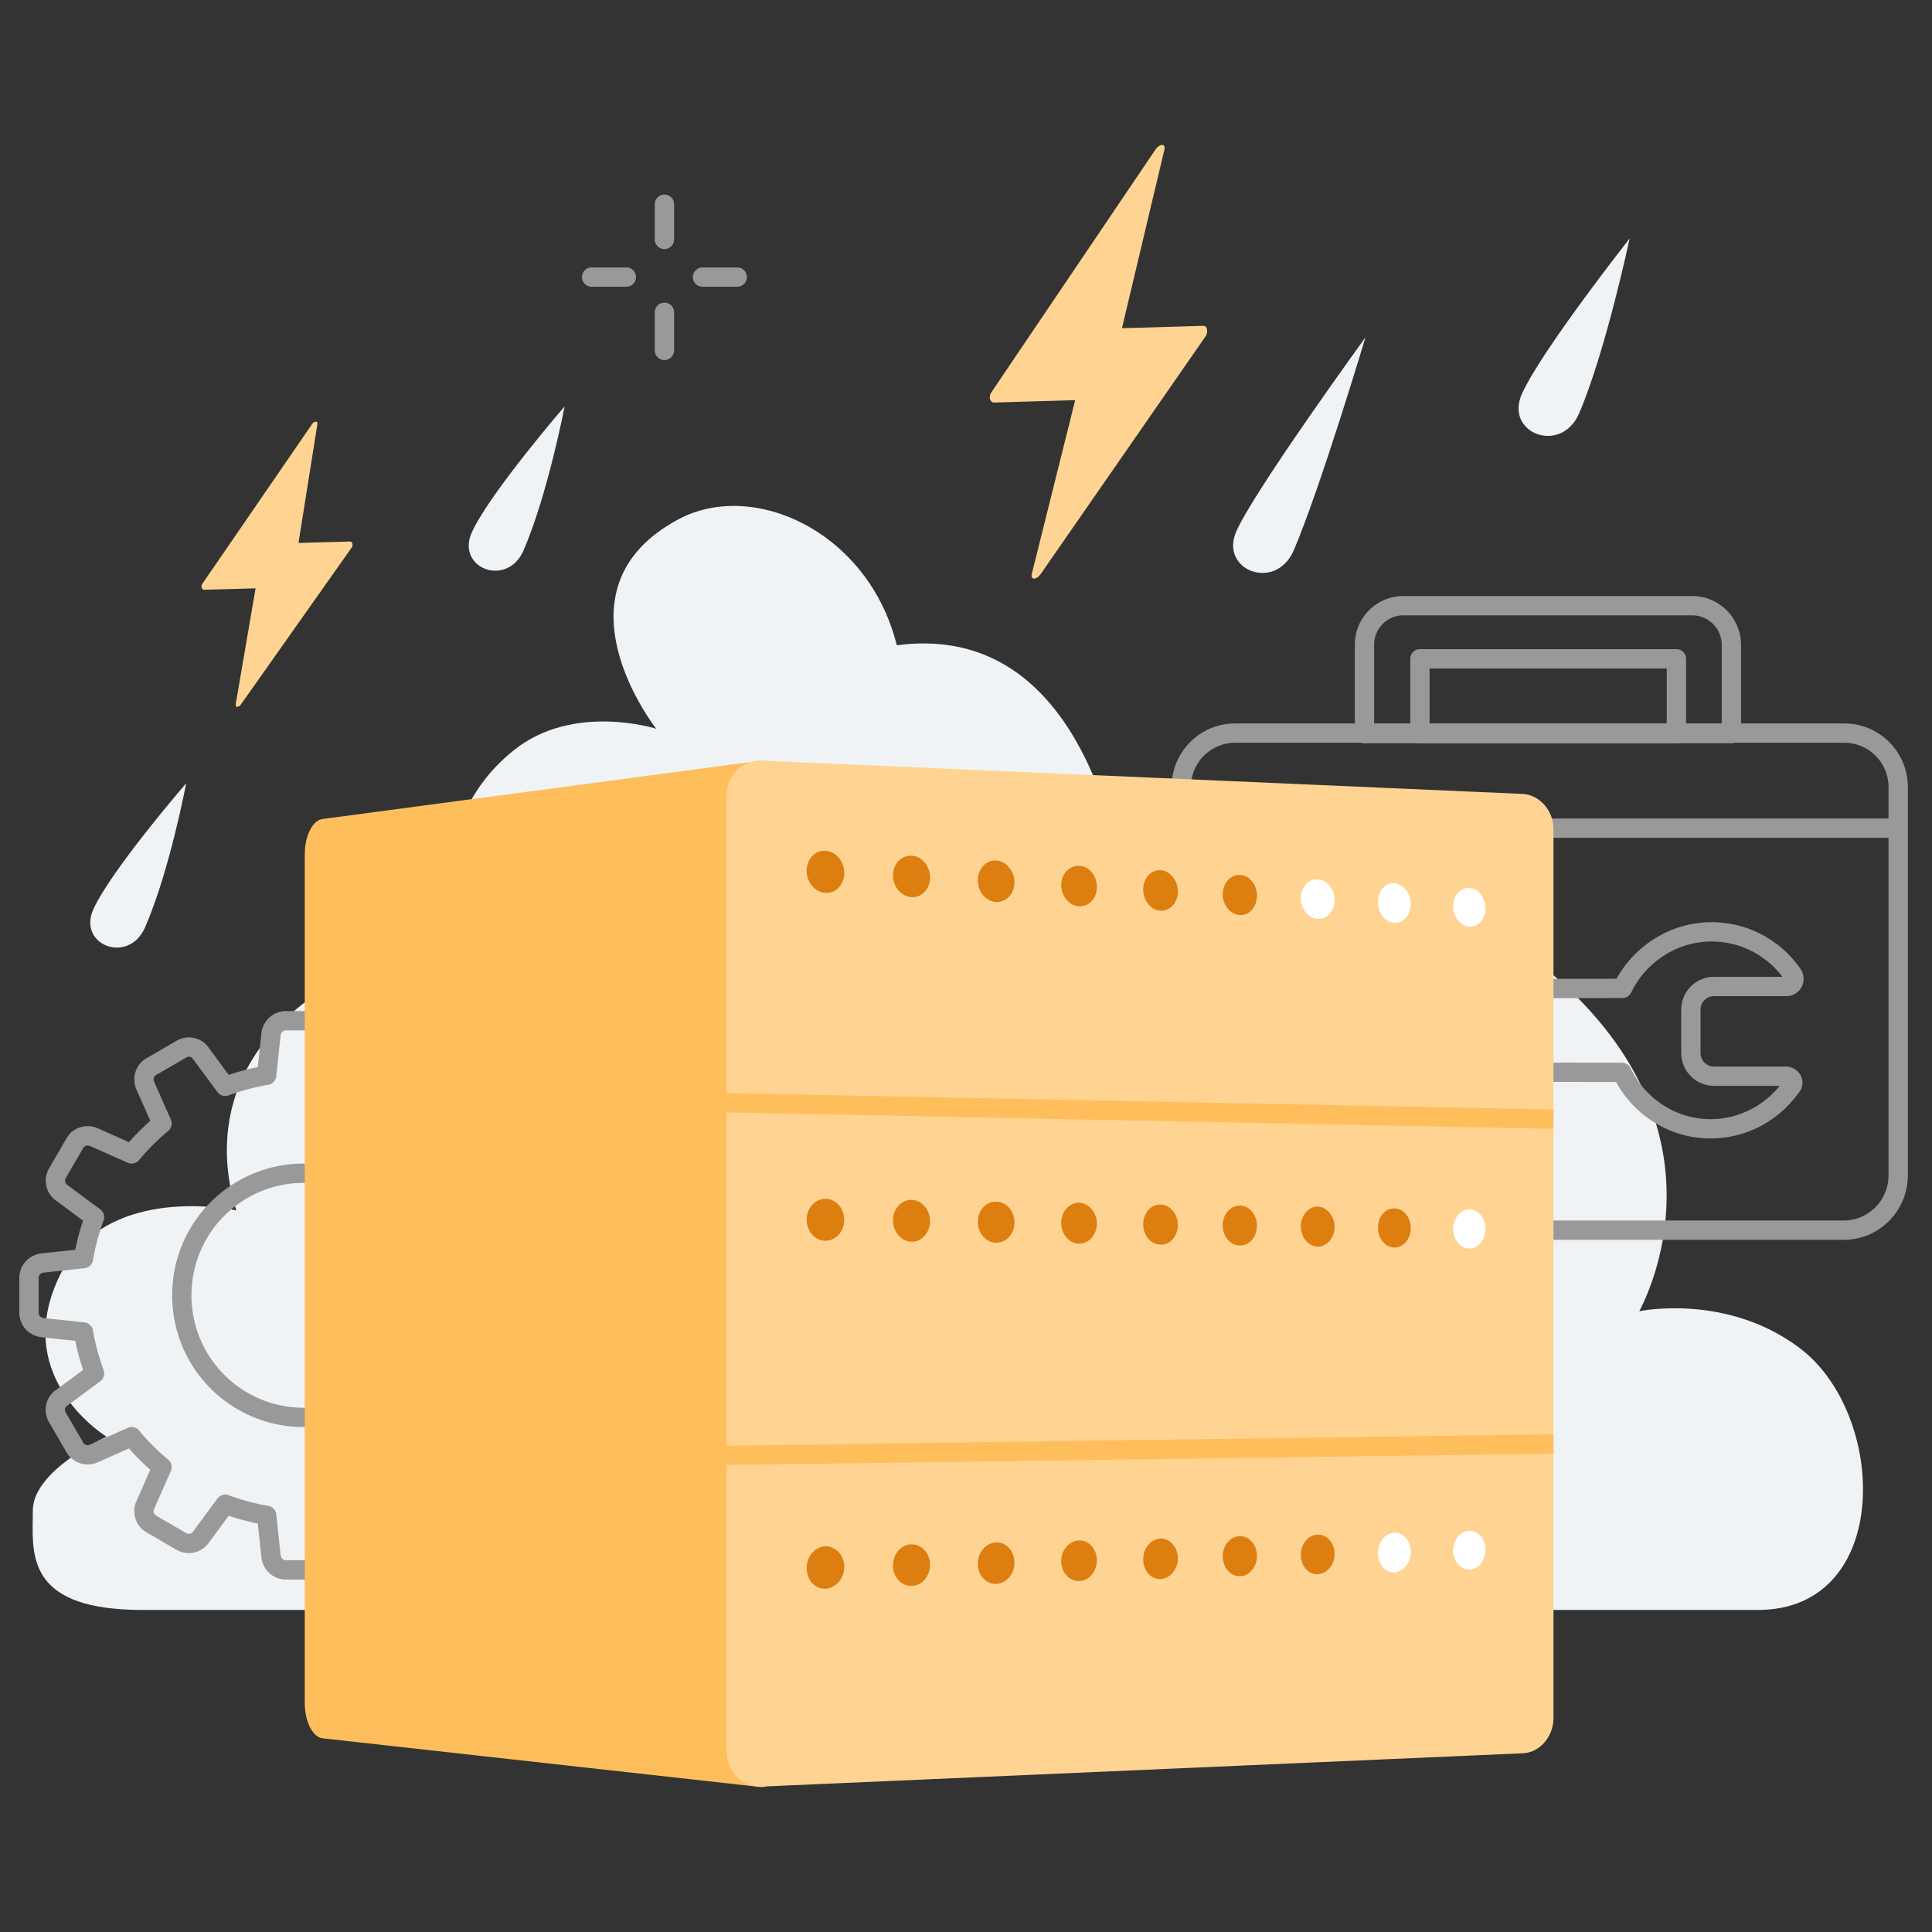<svg xmlns="http://www.w3.org/2000/svg" width="400" height="400" fill="none" viewBox="0 0 400 400"><rect x="0" y="0" width="400" height="400" fill="#333333" stroke="none"/><path fill="#F0F3F5" fill-rule="evenodd" d="M315.141 81.442c4.093-8.992 22.26-32.072 22.26-32.072s-4.991 23.48-10.481 36.268c-3.793 8.593-15.572 3.997-11.779-4.196m-59.093 28.375c4.092-8.892 26.651-39.965 26.651-39.965s-9.383 31.373-14.873 44.161c-3.793 8.593-15.572 3.997-11.778-4.196M38.541 162.17s-15.372 17.784-19.165 25.977c-3.494 7.494 7.287 11.69 10.68 3.797 5.091-11.69 8.485-29.774 8.485-29.774m-9.084 171.152h334.495c27.95 0 26.952-40.664 8.485-54.352-15.173-11.291-33.04-7.494-33.04-7.494 3.893-7.493 16.57-38.666-16.371-68.34-25.054-22.581-89.039-10.591-89.039-10.591s-3.992-64.844-48.312-58.949c-5.89-23.579-29.746-34.37-45.218-26.077-27.251 14.587-4.592 43.362-4.592 43.362s-17.169-5.495-29.547 4.496c-21.46 17.285-10.78 45.561-10.78 45.561s-9.683-6.395-22.66.399c-32.34 16.886-26.152 42.263-23.956 49.257-5.59-1.099-28.448-3.996-36.833 14.088-9.683 20.882 9.982 32.771 9.982 32.771S6.798 304.347 6.798 312.74c0 .595-.01 1.208-.02 1.835-.142 8.224-.322 18.747 22.68 18.747" clip-rule="evenodd"/><path stroke="#999" stroke-linecap="round" stroke-linejoin="round" stroke-width="4" d="M369.743 222.82h-14.874c-2.595 0-4.791-2.099-4.791-4.796v-8.992c0-2.598 2.096-4.796 4.791-4.796h14.973c1.298 0 1.997-1.399 1.298-2.498-3.793-5.495-10.281-9.092-17.568-8.792-7.686.299-14.474 4.995-17.668 11.689l-58.195.1c-5.091 0-9.483 3.697-9.383 8.793.1 4.995 4.093 8.392 9.084 8.392l58.394.1c3.294 6.894 10.281 11.69 18.367 11.69 6.787 0 12.876-3.397 16.57-8.592.998-.9.199-2.298-.998-2.298" clip-rule="evenodd"/><path fill="#999" d="m393 243.501 2 .032v-.032zm-11.28 9.19a2 2 0 0 0 0 4zm-136.952-83.227a2 2 0 1 0 0 4zm148.132 4a2 2 0 0 0 0-4zm-11.18 79.227H255.748v4H381.72zm-125.972 0a9.167 9.167 0 0 1-9.18-9.19h-4c0 7.297 5.885 13.19 13.18 13.19zm-9.18-9.19v-80.53h-4v80.53zm0-80.53a9.167 9.167 0 0 1 9.18-9.19v-4c-7.295 0-13.18 5.892-13.18 13.19zm9.18-9.19H381.82v-4H255.748zm126.072 0a9.166 9.166 0 0 1 9.18 9.19h4c0-7.298-5.885-13.19-13.18-13.19zm9.18 9.19v80.53h4v-80.53zm0 80.497c-.082 5.123-4.203 9.223-9.28 9.223v4c7.302 0 13.163-5.892 13.28-13.158zm-146.232-70.004H392.9v-4H244.768zm148.132-4H244.768v4H392.9z"/><path stroke="#999" stroke-linecap="round" stroke-linejoin="round" stroke-width="4" d="M350.377 125.405h-59.792a8.055 8.055 0 0 0-8.085 8.093v18.384h75.962v-18.384c0-4.396-3.593-8.093-8.085-8.093" clip-rule="evenodd"/><path stroke="#999" stroke-linecap="round" stroke-linejoin="round" stroke-width="4" d="M293.979 136.395h53.104v15.487h-53.104z" clip-rule="evenodd"/><path fill="#F0F3F5" d="M116.899 84.14s-15.372 17.785-19.165 25.978c-3.494 7.493 7.287 11.69 10.681 3.797 4.991-11.59 8.484-29.774 8.484-29.774"/><path fill="#999" d="m108.315 260.587-1.973.328a2 2 0 0 0 1.762 1.661zm-2.296-8.593-1.189-1.607a2 2 0 0 0-.695 2.279zm6.888-5.095-1.14-1.644-.05.036zm.798-3.997-1.73 1.004.026.044zm-3.593-6.194-1.737.991.007.012zm-3.893-1.299-.789-1.838-.022.01zm-7.886 3.497-1.543 1.273a2 2 0 0 0 2.354.555zm-6.289-6.295-1.828-.809a2 2 0 0 0 .554 2.351zm3.494-7.893 1.829.81.01-.023zm-1.298-3.896-1.005 1.729.012.007zm-6.188-3.597 1.005-1.73-.012-.006zm-3.993.799-1.6-1.199-.01.011zm-5.091 6.894-.695 1.875c.835.31 1.775.03 2.304-.687zm-8.585-2.298-1.988.21a2 2 0 0 0 1.66 1.763zm-.898-8.493 1.99-.21-.005-.037zm-13.376 0-1.984-.247-.005.037zm-.898 8.493.33 1.973a2 2 0 0 0 1.659-1.763zm-8.584 2.298-1.61 1.188a2 2 0 0 0 2.283.695zm-5.091-6.894-1.645 1.138.036.05zm-3.993-.799 1.005 1.729.044-.026zm-6.189 3.597.993 1.736.012-.007zm-1.297 3.896-1.84.787.01.023zm3.493 7.893 1.275 1.542a2 2 0 0 0 .554-2.351zm-6.288 6.295-.811 1.828a2 2 0 0 0 2.353-.555zm-7.886-3.497.81-1.828-.022-.01zm-3.893 1.299 1.73 1.003.007-.012zm-3.594 6.194-1.73-1.003-.007.012zm.799 3.997-1.2 1.599.01.009zm6.887 5.095 1.876.694a2 2 0 0 0-.686-2.301zm-2.295 8.593.21 1.989a2 2 0 0 0 1.762-1.661zm-8.485.899-.21-1.989-.038.005zm-1.996 12.389-1.537 1.28q.057.07.122.134zm1.996.999-.248 1.985.037.004zm8.485.9 1.972-.329a2 2 0 0 0-1.762-1.66zm2.295 8.592 1.19 1.608a2 2 0 0 0 .694-2.28zm-6.887 5.096 1.139 1.644.05-.036zm-.799 3.996 1.73-1.003-.026-.044zm3.594 6.195 1.737-.992-.007-.012zm3.893 1.299.788 1.838.023-.01zm7.886-3.497 1.542-1.273a2 2 0 0 0-2.353-.556zm6.288 6.294 1.829.81a2 2 0 0 0-.554-2.351zm-3.493 7.893-1.83-.809-.01.022zm1.297 3.897 1.005-1.729-.012-.007zm6.189 3.597-1.005 1.729.012.007zm3.993-.799 1.6 1.199.009-.011zm5.09-6.894.696-1.876a2 2 0 0 0-2.304.687zm8.585 2.298 1.989-.211a2 2 0 0 0-1.66-1.762zm.898 8.492-1.989.211.005.037zm13.376 0 1.985.248.004-.037zm.898-8.492-.329-1.973a2 2 0 0 0-1.66 1.762zm8.585-2.298 1.609-1.189a2 2 0 0 0-2.282-.695zm5.09 6.894 1.646-1.138-.036-.051zm3.994.799-1.005-1.729-.044.026zm6.188-3.597-.993-1.736-.012.007zm1.298-3.897 1.839-.787-.01-.022zm-3.494-7.893-1.274-1.541a2 2 0 0 0-.554 2.351zm6.289-6.294.81-1.829a2 2 0 0 0-2.353.556zm7.886 3.497-.811 1.828.022.01zm3.893-1.299-1.73-1.004-.007.012zm3.593-6.195 1.73 1.004.007-.012zm-.798-3.996 1.2-1.6-.011-.008zm-6.888-5.096-1.876-.694a2 2 0 0 0 .687 2.302zm2.296-8.592-.211-1.989a2 2 0 0 0-1.762 1.66zm8.485-.9-.182-1.991-.029.003zm2.395-1.698-1.789-.894-.039.082zm.3-8.593-1.996-.124-.004.124zm-31.343 3.599h-2v.014zm28.858-8.685-8.484-.899-.422 3.978 8.485.899zm-6.722.761c-.523-3.142-1.358-6.057-2.385-8.936l-3.768 1.344c.97 2.717 1.732 5.397 2.207 8.249zm-3.079-6.656 6.887-5.095-2.379-3.216-6.887 5.096zm6.837-5.059c2.229-1.545 2.68-4.546 1.363-6.688l-3.408 2.095c.281.456.133 1.051-.234 1.305zm1.389-6.644-3.593-6.195-3.46 2.007 3.593 6.195zm-3.586-6.183c-1.325-2.319-4.127-3.128-6.419-2.145l1.577 3.676a1.083 1.083 0 0 1 1.368.452zm-6.441-2.135-7.886 3.496 1.622 3.657 7.885-3.497zm-5.532 4.052a49 49 0 0 0-6.557-6.563l-2.55 3.083a45 45 0 0 1 6.021 6.026zm-6.003-4.212 3.494-7.893-3.658-1.619-3.493 7.893zm3.504-7.916c.98-2.29.174-5.094-2.144-6.42l-1.986 3.473c.477.272.67.866.453 1.373zm-2.132-6.413-6.188-3.596-2.01 3.458 6.188 3.597zm-6.2-3.603a5.07 5.07 0 0 0-6.587 1.336l3.201 2.398c.301-.401.89-.554 1.4-.262zm-6.595 1.347-5.09 6.894 3.217 2.376 5.09-6.894zm-2.787 6.207a49 49 0 0 0-8.95-2.396l-.659 3.946a45 45 0 0 1 8.219 2.2zm-7.29-.633-.899-8.493-3.978.421.899 8.492zm-.903-8.53c-.318-2.547-2.42-4.55-5.08-4.55v4c.536 0 1.03.394 1.11 1.045zm-5.08-4.55h-7.186v4h7.187zm-7.186 0c-2.659 0-4.761 2.003-5.08 4.55l3.97.495c.081-.651.574-1.045 1.11-1.045zm-5.084 4.587-.898 8.493 3.978.42.898-8.492zm.762 6.73c-3.14.524-6.053 1.36-8.929 2.388l1.347 3.766c2.714-.97 5.39-1.733 8.24-2.208zm-6.647 3.083-5.09-6.894-3.218 2.376 5.09 6.894zm-5.054-6.844c-1.543-2.231-4.545-2.684-6.687-1.364l2.098 3.406c.453-.279 1.045-.133 1.299.234zm-6.643-1.39-6.189 3.596 2.01 3.459 6.189-3.597zm-6.177 3.589c-2.318 1.326-3.124 4.13-2.143 6.42l3.677-1.574a1.09 1.09 0 0 1 .452-1.373zm-2.133 6.443 3.493 7.893 3.658-1.619-3.494-7.893zm4.048 5.542a49 49 0 0 0-6.557 6.563l3.085 2.546a45 45 0 0 1 6.02-6.026zm-4.204 6.007-7.885-3.496-1.622 3.656 7.886 3.497zm-7.908-3.506c-2.292-.983-5.094-.174-6.418 2.145l3.474 1.983a1.083 1.083 0 0 1 1.367-.452zm-6.411 2.133-3.594 6.195 3.46 2.007 3.594-6.195zm-3.6 6.207a5.077 5.077 0 0 0 1.334 6.587l2.402-3.199a1.08 1.08 0 0 1-.263-1.405zm1.345 6.596 6.888 5.095 2.379-3.215-6.888-5.096zM17.7 251.3a49.3 49.3 0 0 0-2.393 8.958l3.945.657a45 45 0 0 1 2.2-8.227zm-.631 7.298-8.485.899.422 3.978 8.484-.899zm-8.522.904C5.999 259.82 4 261.926 4 264.583h4c0-.54.396-1.031 1.043-1.112zM4 264.583v7.194h4v-7.194zm0 7.194c0 1.34.514 2.48 1.262 3.378l3.074-2.559c-.25-.301-.336-.561-.336-.819zm1.384 3.512c.765.766 1.859 1.407 3.163 1.57l.496-3.969a1.48 1.48 0 0 1-.83-.428zm3.2 1.574 8.485.899.421-3.977-8.484-.899zm6.723-.761c.523 3.143 1.358 6.058 2.385 8.936l3.767-1.344c-.97-2.716-1.732-5.397-2.207-8.249zm3.079 6.656-6.888 5.096 2.38 3.216 6.887-5.096zm-6.837 5.06c-2.23 1.544-2.68 4.546-1.363 6.688l3.407-2.095c-.28-.456-.132-1.052.234-1.305zm-1.39 6.644 3.594 6.194 3.46-2.007-3.594-6.194zm3.587 6.182c1.324 2.32 4.126 3.129 6.418 2.146l-1.577-3.676a1.084 1.084 0 0 1-1.367-.453zm6.44 2.136 7.886-3.497-1.621-3.657-7.886 3.497zm5.533-4.052a49 49 0 0 0 6.557 6.563l2.549-3.083a45 45 0 0 1-6.021-6.026zm6.002 4.212-3.493 7.893 3.657 1.619 3.494-7.893zm-3.503 7.915c-.98 2.291-.175 5.094 2.143 6.42l1.986-3.472a1.09 1.09 0 0 1-.452-1.373zm2.131 6.413 6.189 3.597 2.01-3.458-6.189-3.597zm6.201 3.604a5.07 5.07 0 0 0 6.586-1.336l-3.2-2.399c-.302.402-.89.555-1.4.263zm6.595-1.347 5.09-6.894-3.217-2.377-5.091 6.894zm2.786-6.207a49 49 0 0 0 8.95 2.395l.66-3.945a45 45 0 0 1-8.22-2.201zm7.291.633.898 8.493 3.978-.421-.898-8.493zm.903 8.53c.318 2.546 2.42 4.55 5.079 4.55v-4c-.536 0-1.029-.395-1.11-1.046zm5.079 4.55h7.187v-4h-7.187zm7.187 0c2.658 0 4.76-2.004 5.079-4.55l-3.97-.496c-.08.651-.574 1.046-1.11 1.046zm5.083-4.587.898-8.493-3.977-.421-.899 8.493zm-.761-6.731c3.14-.524 6.052-1.359 8.928-2.387l-1.346-3.767c-2.714.97-5.391 1.733-8.24 2.209zm6.646-3.082 5.09 6.894 3.219-2.377-5.091-6.894zm5.055 6.843c1.543 2.231 4.544 2.684 6.686 1.365l-2.097-3.406c-.453.279-1.046.133-1.3-.234zm6.643 1.391 6.188-3.597-2.01-3.458-6.188 3.597zm6.176-3.59c2.318-1.326 3.124-4.129 2.144-6.42L93.7 312.43a1.09 1.09 0 0 1-.453 1.373zm2.134-6.442-3.494-7.893-3.657 1.619 3.493 7.893zm-4.048-5.542a49 49 0 0 0 6.557-6.563l-3.086-2.546a45 45 0 0 1-6.02 6.026zm4.203-6.008 7.886 3.497 1.621-3.657-7.885-3.497zm7.908 3.507c2.292.983 5.094.174 6.419-2.146l-3.474-1.983a1.085 1.085 0 0 1-1.368.453zm6.412-2.134 3.593-6.194-3.46-2.007-3.593 6.194zm3.6-6.206a5.08 5.08 0 0 0-1.335-6.588l-2.401 3.199c.401.301.555.892.262 1.406zm-1.346-6.596-6.887-5.096-2.379 3.216 6.887 5.096zm-6.201-2.794a49.3 49.3 0 0 0 2.393-8.958l-3.946-.657a45 45 0 0 1-2.199 8.227zm.631-7.298 8.484-.899-.421-3.977-8.485.899zm8.455-.896a4.92 4.92 0 0 0 4.042-2.878l-3.656-1.624a.92.92 0 0 1-.749.519zm4.003-2.796c.367-.734.511-1.553.511-2.293h-4c0 .26-.056.44-.089.505zm.511-2.293v-7.194h-4v7.194zm-.004-7.069c.173-2.771-1.919-4.891-4.443-5.206l-.497 3.969c.67.083.974.561.948.988zM62.897 291.46c-12.868 0-23.254-10.393-23.254-23.278h-4c0 15.09 12.173 27.278 27.254 27.278zm-23.254-23.278c0-12.885 10.386-23.278 23.254-23.278v-4c-15.08 0-27.254 12.187-27.254 27.278zm23.254-23.278c12.869 0 23.255 10.393 23.255 23.278h4c0-15.091-12.174-27.278-27.255-27.278zm23.255 23.292c.091 12.861-10.373 23.264-23.255 23.264v4c15.068 0 27.363-12.178 27.255-27.293z"/><path fill="#FFD493" fill-rule="evenodd" d="m232.291 67.955 16.869-.5c.799 0 .998 1.2.499 2.098l-34.238 49.357c-.798 1.099-2.096 1.299-1.796-.1l8.983-35.968-16.869.5c-.799-.1-1.098-1.2-.499-2.099l34.038-50.356c.799-1.099 2.096-1.299 1.797.1zM61.799 112.414l10.68-.3c.5 0 .7.8.3 1.299l-22.858 32.372c-.4.699-1.298.799-1.099-.1l4.093-23.879-10.68.3c-.5 0-.7-.8-.3-1.299l22.659-32.972c.4-.699 1.298-.799 1.098.1z" clip-rule="evenodd"/><path fill="#999" d="M139.562 42.278a2 2 0 0 0-4 0zm-4 7.294a2 2 0 1 0 4 0zm4.001 15.085a2 2 0 0 0-4 0zm-4 7.893a2 2 0 1 0 4 0zm17.072-13.183a2 2 0 1 0 0-4zm-7.187-4a2 2 0 1 0 0 4zm-15.771 4a2 2 0 0 0 0-4zm-7.187-4a2 2 0 1 0 0 4zm13.072-13.089v7.294h4v-7.294zm.001 22.38v7.892h4v-7.893zm17.072-9.29h-7.187v4h7.187zm-22.958 0h-7.187v4h7.187z"/><path fill="#FFBE5C" d="m66.79 359.9 90.736 10.091c2.296.2 4.292-3.097 4.292-7.193V164.67c0-4.196-1.896-7.393-4.292-7.193L66.79 169.566c-1.996.2-3.693 3.397-3.693 7.294v175.746c0 3.897 1.697 7.094 3.693 7.294"/><path fill="#FFD493" d="m315.241 362.997-157.416 6.894c-4.092.2-7.386-3.097-7.386-7.193V164.67c0-4.196 3.294-7.393 7.386-7.193l157.416 6.894c3.493.199 6.388 3.397 6.388 7.293v184.04c0 3.896-2.895 7.194-6.388 7.293"/><path fill="#FFBE5C" d="m150.399 230.316 171.19 3.397.08-3.999-171.191-3.397zm-2.927 73.036 174.185-2.398-.055-3.999-174.185 2.398z"/><path fill="#DD7E10" fill-rule="evenodd" d="M170.901 184.853c2.096.2 3.893-1.699 3.893-4.097 0-2.397-1.697-4.496-3.893-4.596-2.096-.199-3.893 1.699-3.893 4.097s1.697 4.496 3.893 4.596m17.867.9c2.097.1 3.794-1.698 3.794-4.096 0-2.298-1.697-4.396-3.794-4.496-2.196-.1-3.893 1.698-3.893 4.096s1.797 4.396 3.893 4.496m21.262-3.097c0 2.398-1.696 4.196-3.793 4.096-2.096-.099-3.793-2.098-3.793-4.496s1.697-4.196 3.793-4.096 3.793 2.198 3.793 4.496m13.376 4.993c2.096.1 3.693-1.698 3.693-3.996 0-2.398-1.697-4.396-3.693-4.396-1.996-.1-3.693 1.698-3.693 3.996s1.697 4.296 3.693 4.396m20.463-3.095c0 2.298-1.597 4.097-3.593 3.997-1.997-.1-3.594-2.098-3.594-4.396s1.597-4.097 3.594-3.997c1.896.1 3.593 2.098 3.593 4.396m12.877 4.896c1.896.1 3.494-1.698 3.494-3.996s-1.598-4.297-3.494-4.297c-1.997-.1-3.594 1.699-3.594 3.997s1.597 4.196 3.594 4.296" clip-rule="evenodd"/><path fill="#fff" fill-rule="evenodd" d="M272.817 190.248c1.896.1 3.494-1.599 3.494-3.897s-1.598-4.196-3.494-4.296-3.494 1.599-3.494 3.897 1.597 4.196 3.494 4.296m15.871.799c1.897.1 3.394-1.698 3.394-3.896s-1.497-4.097-3.394-4.296c-1.896-.1-3.394 1.598-3.394 3.896s1.498 4.196 3.394 4.296" clip-rule="evenodd"/><path fill="#fff" d="M307.554 188.05c0 2.198-1.497 3.897-3.294 3.797-1.896-.1-3.393-1.999-3.393-4.197s1.497-3.996 3.393-3.796c1.797.099 3.294 1.998 3.294 4.196"/><path fill="#DD7E10" fill-rule="evenodd" d="M170.901 256.89c2.096 0 3.893-1.898 3.893-4.296s-1.697-4.396-3.893-4.396c-2.096 0-3.893 1.898-3.893 4.296s1.697 4.396 3.893 4.396m17.868.2c2.097 0 3.793-1.898 3.793-4.296 0-2.298-1.696-4.296-3.793-4.396-2.196 0-3.893 1.898-3.893 4.296s1.797 4.396 3.893 4.396m21.261-3.995c0 2.398-1.696 4.196-3.793 4.196-2.096 0-3.793-1.998-3.793-4.296 0-2.398 1.697-4.296 3.793-4.196 2.097 0 3.793 1.898 3.793 4.296m13.376 4.395c2.097 0 3.694-1.899 3.694-4.197s-1.697-4.196-3.694-4.296c-1.996 0-3.693 1.799-3.693 4.196 0 2.398 1.697 4.297 3.693 4.297m20.463-3.897c0 2.298-1.597 4.196-3.593 4.096-1.997 0-3.594-1.898-3.594-4.196s1.597-4.196 3.594-4.096c1.896 0 3.593 1.898 3.593 4.196m12.877 4.295c1.896 0 3.494-1.799 3.494-4.097s-1.598-4.196-3.494-4.196c-1.997 0-3.594 1.798-3.594 4.096s1.597 4.197 3.594 4.197m19.565-3.894c0 2.298-1.598 4.097-3.494 4.097s-3.494-1.899-3.494-4.197 1.597-4.096 3.494-4.096c1.896.1 3.494 1.998 3.494 4.196m12.377 4.295c1.897 0 3.394-1.799 3.394-3.997 0-2.298-1.497-4.096-3.394-4.096-1.896-.1-3.394 1.698-3.394 3.996 0 2.199 1.498 4.097 3.394 4.097" clip-rule="evenodd"/><path fill="#fff" d="M307.554 254.492c0 2.198-1.498 3.997-3.294 3.997-1.897 0-3.394-1.799-3.394-4.097 0-2.198 1.497-3.996 3.394-3.996 1.796 0 3.294 1.798 3.294 4.096"/><g fill-rule="evenodd" clip-rule="evenodd"><path fill="#DD7E10" d="M240.276 326.93c1.996-.1 3.593-1.998 3.593-4.296s-1.697-4.196-3.593-4.096c-1.997.1-3.594 1.998-3.594 4.296s1.597 4.196 3.594 4.096m-13.177-3.898c0 2.298-1.597 4.296-3.693 4.296-1.996.1-3.693-1.798-3.693-4.096s1.697-4.296 3.693-4.296c1.996-.1 3.693 1.798 3.693 4.096m-20.862 4.898c2.097-.1 3.793-1.999 3.793-4.397s-1.696-4.296-3.793-4.196c-2.096.1-3.793 1.998-3.793 4.396s1.697 4.296 3.793 4.197m-13.674-3.997c0 2.398-1.697 4.396-3.794 4.396-2.096.1-3.893-1.798-3.893-4.196s1.697-4.396 3.893-4.396c2.097 0 3.794 1.898 3.794 4.196m-17.769.501c0 2.398-1.797 4.396-3.893 4.496-2.196.1-3.893-1.798-3.893-4.296s1.797-4.396 3.893-4.496c2.196 0 3.893 1.898 3.893 4.296m98.023 1.496c1.897-.1 3.494-1.898 3.494-4.196s-1.597-4.097-3.494-3.997c-1.897 0-3.494 1.898-3.494 4.196s1.597 4.097 3.494 3.997m-16.071.4c1.897 0 3.494-1.898 3.494-4.196s-1.597-4.097-3.494-4.097c-1.996 0-3.593 1.898-3.593 4.196s1.597 4.197 3.593 4.097"/><path fill="#fff" d="M304.26 324.931c1.796 0 3.294-1.899 3.294-4.097s-1.498-3.896-3.294-3.896c-1.897 0-3.394 1.898-3.394 4.096s1.497 3.997 3.394 3.897m-15.572.598c1.897-.1 3.394-1.998 3.394-4.197 0-2.298-1.497-4.096-3.394-3.996-1.896.1-3.394 1.898-3.394 4.196s1.498 4.097 3.394 3.997"/></g></svg>